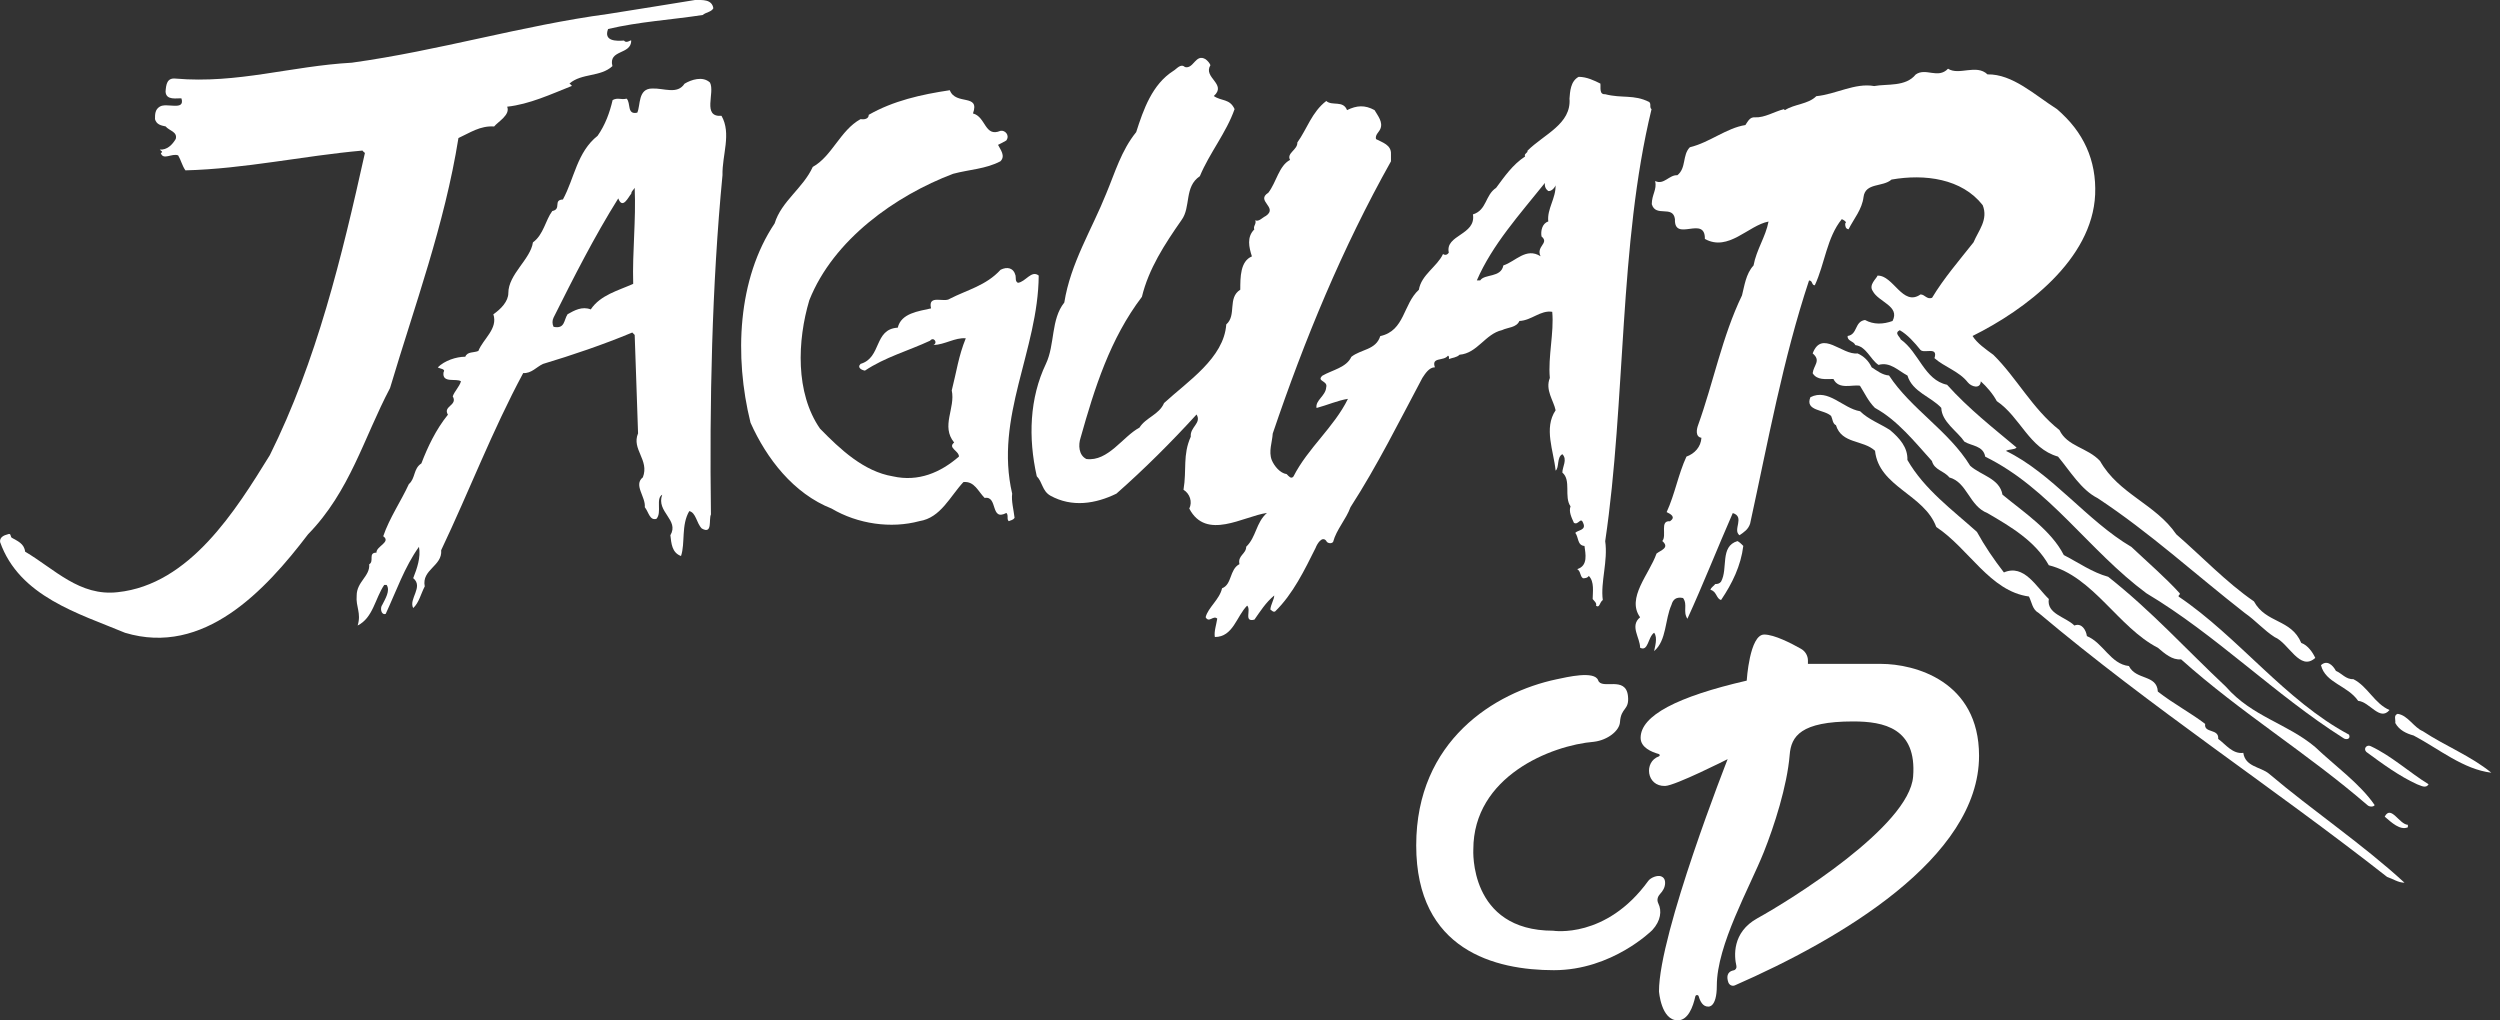 <svg width="245" height="100" viewBox="0 0 245 100" fill="none" xmlns="http://www.w3.org/2000/svg">
<rect x="0" y="0" width="245" height="100" fill="#333333" stroke="none"/>
<g clip-path="url(#clip0_4_4216)">
<path d="M95.352 11.118C96.63 11.448 96.484 13.483 98.048 12.822C98.474 12.727 98.996 13.248 98.614 13.77C98.379 13.909 98.093 14.056 97.807 14.196C98.042 14.666 98.563 15.283 98.042 15.805C96.624 16.561 94.97 16.612 93.406 17.032C87.777 19.163 81.678 23.468 79.313 29.421C78.13 33.396 77.939 38.502 80.356 42C82.34 44.035 84.661 46.21 87.498 46.681C90.003 47.247 92.178 46.306 93.978 44.741C93.978 44.175 92.846 43.889 93.507 43.368C92.185 41.759 93.647 40.01 93.272 38.261C93.743 36.416 93.933 34.903 94.646 33.154C93.603 33.059 92.611 33.771 91.479 33.815C91.949 33.58 91.479 32.963 91.148 33.389C89.017 34.381 86.747 34.998 84.763 36.321C84.477 36.277 83.955 36.041 84.337 35.66C86.423 35.049 85.615 32.257 87.981 32.111C88.312 30.693 90.016 30.502 91.243 30.222C90.913 28.804 92.522 29.701 93.088 29.275C94.741 28.422 96.636 27.996 98.055 26.438C98.716 26.107 99.333 26.247 99.524 27.004C99.575 27.284 99.473 27.57 99.759 27.716C100.516 27.621 101.082 26.438 101.794 27.004C101.743 34.337 97.444 40.862 99.193 48.379C99.098 49.085 99.333 49.937 99.428 50.745C99.282 50.98 99.047 50.98 98.862 51.076C98.627 50.885 98.862 50.51 98.627 50.268C97.018 51.12 97.819 48.563 96.496 48.799C95.835 48.137 95.504 47.145 94.417 47.241C93.094 48.659 92.191 50.739 90.111 51.069C87.32 51.826 84.057 51.355 81.5 49.842C77.761 48.373 75.115 44.926 73.551 41.422C71.942 34.941 72.272 27.328 75.916 21.891C76.578 19.716 78.708 18.438 79.65 16.358C81.538 15.315 82.346 12.765 84.33 11.677C84.661 11.728 85.138 11.677 85.138 11.251C87.548 9.877 90.245 9.267 93.081 8.841C93.654 10.361 96.064 9.133 95.352 11.118Z" fill="white"/>
<path d="M151.401 17.928C148.939 21 146.243 23.982 144.729 27.48H145.06C145.486 26.819 147.095 27.245 147.33 26.011C148.513 25.636 149.556 24.211 150.975 25.114C150.504 24.122 151.871 23.836 151.07 23.175C150.975 22.653 151.121 21.896 151.731 21.706C151.591 20.478 152.488 19.435 152.444 18.157C152.393 18.348 152.068 18.767 151.731 18.723C151.496 18.545 151.356 18.303 151.401 17.928ZM118.623 6.385C117.866 7.613 120.276 8.229 118.953 9.412C119.71 9.934 120.512 9.648 120.989 10.691C120.181 13.006 118.527 14.996 117.586 17.267C116.028 18.31 116.734 20.294 115.786 21.572C114.133 23.938 112.568 26.348 111.907 29.089C108.784 33.204 107.271 38.025 105.897 42.903C105.662 43.608 105.706 44.607 106.463 44.982C108.593 45.262 110.056 42.756 111.665 41.91C112.282 40.918 113.605 40.632 114.076 39.5C116.39 37.37 119.939 35.099 120.174 31.792C121.217 30.895 120.27 29.191 121.548 28.39C121.548 27.162 121.548 25.598 122.687 25.127C122.4 24.23 122.165 23.238 122.922 22.482C122.782 22.151 123.157 21.96 123.017 21.585C123.348 21.776 123.73 21.305 124.06 21.159C125.288 20.306 123.017 19.69 124.296 18.888C125.097 17.845 125.332 16.243 126.426 15.67C126.051 15.009 127.183 14.678 127.138 13.966C128.086 12.643 128.557 10.983 129.975 9.896C130.541 10.417 131.628 9.8 132.01 10.792C132.958 10.322 133.759 10.271 134.706 10.792C135.037 11.358 135.559 11.975 135.272 12.637C135.133 12.967 134.751 13.203 134.846 13.629C135.463 13.96 136.36 14.195 136.315 15.098V15.81C131.539 24.326 127.851 33.261 124.728 42.489C124.677 43.341 124.302 44.238 124.633 45.09C124.868 45.656 125.434 46.369 126.095 46.464C126.286 46.655 126.521 46.986 126.757 46.699C128.175 43.907 130.732 41.872 132.099 39.087C131.151 39.227 130.064 39.704 129.021 39.983C128.881 39.227 129.918 38.801 129.968 37.955C130.159 37.293 128.976 37.389 129.593 36.816C130.585 36.25 131.959 36.015 132.43 34.972C133.377 34.215 134.84 34.311 135.266 32.937C137.676 32.415 137.492 29.814 139.05 28.396C139.285 26.927 140.85 26.126 141.416 24.892C141.607 25.038 141.842 24.987 141.982 24.752C141.6 23.003 144.678 23.048 144.348 21.012C145.721 20.586 145.531 19.124 146.618 18.411C147.426 17.324 148.227 16.141 149.461 15.333C149.315 15.053 149.741 15.002 149.696 14.767C151.305 13.158 154.002 12.166 153.811 9.66C153.862 8.999 153.906 7.956 154.708 7.53C155.509 7.53 156.266 7.905 156.838 8.191C156.889 8.567 156.698 9.279 157.309 9.234C158.962 9.66 160.101 9.234 161.614 9.991C161.85 10.182 161.614 10.513 161.85 10.703C158.632 23.944 159.344 39.271 157.309 53.034C157.595 54.973 156.838 57.053 157.074 58.802C156.743 59.037 156.787 59.603 156.412 59.368C156.507 59.082 156.221 58.897 156.081 58.706C156.081 58.045 156.272 57.002 155.7 56.436C155.604 56.627 155.369 56.671 155.134 56.671C154.803 56.436 154.943 56.01 154.568 55.775C155.655 55.444 155.375 54.261 155.28 53.504C154.568 53.453 154.714 52.652 154.383 52.226C154.574 51.94 155.515 51.991 155.14 51.234C154.905 50.617 154.67 51.514 154.243 51.234C154.008 50.712 153.722 50.146 153.913 49.625C153.251 48.677 154.008 47.068 153.111 46.311C153.111 45.745 153.633 45.033 153.111 44.512C152.545 44.798 152.825 45.834 152.45 46.121C152.259 44.181 151.267 41.955 152.45 40.206C152.259 39.258 151.407 38.222 151.884 37.039C151.693 34.959 152.31 32.593 152.119 30.558C150.981 30.368 150.084 31.411 148.901 31.455C148.615 32.117 147.769 32.072 147.197 32.352C145.543 32.727 144.787 34.622 143.038 34.762C142.751 35.048 142.332 35.048 141.995 35.188C141.995 35.093 142.039 34.902 141.899 34.858C141.473 35.423 140.246 34.953 140.621 35.996C140.055 35.996 139.673 36.613 139.394 37.033C137.123 41.294 134.999 45.593 132.347 49.707C131.921 50.89 130.973 51.883 130.643 53.11C130.452 53.345 130.026 53.205 129.981 53.014C129.555 52.449 129.034 53.39 128.938 53.676C127.851 55.851 126.712 58.217 124.963 59.921C124.773 60.017 124.633 59.826 124.493 59.73C124.544 59.209 124.874 58.738 124.874 58.357C124.022 59.069 123.501 59.921 122.935 60.722C121.847 61.002 122.648 59.775 122.222 59.349C121.179 60.392 120.849 62.427 119.055 62.427C118.96 61.905 119.195 61.244 119.29 60.627C118.909 60.252 118.483 61.098 118.152 60.487C118.387 59.54 119.526 58.738 119.761 57.651C120.753 57.276 120.473 55.806 121.466 55.285C121.275 54.433 122.127 54.293 122.127 53.581C123.119 52.633 123.075 51.215 124.162 50.267C121.841 50.598 118.203 53.008 116.549 49.841C116.88 49.18 116.6 48.372 115.983 47.997C116.314 46.013 115.888 44.594 116.696 42.794C116.6 41.847 117.783 41.472 117.262 40.619C114.851 43.265 112.155 45.962 109.408 48.378C107.372 49.37 105.057 49.752 102.927 48.569C102.126 48.098 102.17 47.246 101.604 46.674C100.752 42.89 100.898 39.01 102.501 35.653C103.398 33.764 102.972 31.302 104.301 29.649C104.918 25.77 106.997 22.507 108.415 18.958C109.268 16.923 109.885 14.748 111.347 12.948C112.06 10.723 112.912 8.268 114.991 6.945C115.322 6.754 115.704 6.188 116.123 6.57C116.976 6.805 117.166 5.196 118.158 5.813C118.343 5.959 118.527 6.15 118.623 6.385Z" fill="white"/>
<path d="M69.908 0.808C69.717 1.183 69.202 1.183 68.865 1.47C65.793 1.94 62.575 2.131 59.592 2.843C59.121 4.071 60.444 4.026 61.15 3.975C61.386 4.306 61.812 3.88 61.862 3.975C61.862 5.394 59.592 4.828 60.018 6.481C58.835 7.569 57.035 7.142 55.808 8.185C55.904 8.281 55.999 8.325 56.043 8.421C54.008 9.228 51.884 10.22 49.703 10.456C50.033 11.257 48.806 11.925 48.425 12.396C47.057 12.3 46.059 13.012 44.927 13.528C43.566 22.043 40.634 29.942 38.224 38.032C35.673 42.858 34.3 48.156 30.185 52.366C25.975 57.899 19.971 64.335 12.257 62.014C7.716 60.119 1.897 58.465 0.008 53.117C-0.043 52.646 0.383 52.455 0.765 52.36C1.096 52.22 1 52.551 1.14 52.691C1.706 53.021 2.368 53.257 2.463 54.064C5.35 55.769 7.805 58.465 11.545 58.033C18.591 57.282 23.087 50.045 26.445 44.601C31.031 35.38 33.492 25.21 35.762 14.99C35.667 14.895 35.572 14.85 35.527 14.755C29.663 15.277 23.984 16.548 18.171 16.695C17.841 16.224 17.745 15.703 17.459 15.226C16.842 14.99 15.99 15.747 15.755 14.99C16.085 14.895 15.704 14.755 15.659 14.66C16.372 14.71 16.887 14.189 17.224 13.617C17.415 12.904 16.562 12.809 16.232 12.389C15.761 12.294 15.335 12.198 15.189 11.677C15.189 11.206 15.189 10.729 15.659 10.45C16.321 10.023 18.165 10.92 17.783 9.642C17.357 9.597 16.27 9.877 16.225 8.98C16.276 8.268 16.365 7.607 17.217 7.702C23.272 8.224 28.519 6.475 34.478 6.144C43.038 4.961 51.172 2.5 59.592 1.368C62.435 0.904 65.271 0.477 68.114 0C68.82 0 69.768 -0.089 69.908 0.808Z" fill="white"/>
<path d="M62.199 18.405C62.104 18.596 61.869 18.736 61.869 18.971C61.583 19.302 61.016 20.58 60.59 19.442C58.224 23.226 56.24 27.15 54.25 31.124C54.11 31.411 54.11 31.741 54.25 32.028C55.382 32.263 55.242 31.366 55.623 30.794C56.285 30.419 57.042 29.992 57.894 30.323C58.841 28.905 60.59 28.479 62.053 27.817C61.964 24.599 62.339 21.617 62.199 18.405ZM69.577 8.09C70.098 9.082 68.775 11.492 70.709 11.352C71.701 13.101 70.76 15.181 70.804 17.171C69.761 27.957 69.526 39.545 69.672 50.42C69.437 50.89 69.863 52.41 68.775 51.793C68.254 51.272 68.209 50.229 67.548 50.089C66.74 51.463 67.166 53.212 66.74 54.49C65.844 54.159 65.793 53.263 65.697 52.455C66.594 50.941 64.279 50.184 64.896 48.48C64.234 48.855 64.896 50.229 64.33 50.846C63.668 51.037 63.573 50.184 63.191 49.707C63.287 48.671 62.059 47.532 63.001 46.776C63.662 45.071 61.869 44.035 62.53 42.47C62.435 39.398 62.295 35.754 62.199 32.822L61.964 32.587C59.128 33.77 56.05 34.813 53.213 35.665C52.596 35.945 52.081 36.613 51.273 36.562C48.246 42.19 45.976 48.149 43.235 53.918C43.375 55.476 41.295 55.806 41.626 57.466C41.251 58.179 41.06 59.075 40.494 59.59C40.023 58.694 41.537 57.511 40.494 56.659C40.869 55.711 41.251 54.623 41.06 53.587C39.642 55.571 38.834 57.937 37.797 60.163C37.327 60.303 37.231 59.546 37.467 59.266C37.746 58.7 38.268 57.892 37.893 57.326H37.651C36.754 58.656 36.563 60.544 35.05 61.301C35.425 60.067 34.859 59.501 34.954 58.369C34.954 56.996 36.277 56.48 36.182 55.298C36.703 55.011 36.042 54.159 36.894 54.159C36.843 53.542 38.363 53.123 37.556 52.55C38.172 50.75 39.311 49.097 40.068 47.443C40.729 46.877 40.494 45.93 41.295 45.415C41.912 43.806 42.713 42.101 43.896 40.639C43.375 39.786 44.888 39.742 44.367 38.839C44.557 38.317 45.028 37.891 45.174 37.37C44.748 37.039 43.279 37.605 43.47 36.473C43.705 36.142 43.088 36.142 42.904 36.002C43.565 35.341 44.704 34.959 45.6 34.959C45.791 34.438 46.453 34.584 46.879 34.393C47.349 33.21 48.819 32.218 48.348 30.8C49.105 30.279 49.817 29.522 49.817 28.72C49.817 26.876 51.992 25.413 52.227 23.753C53.27 22.997 53.455 21.578 54.123 20.682C55.07 20.491 54.167 19.594 55.166 19.55C56.297 17.47 56.539 14.914 58.568 13.305C59.325 12.217 59.751 11.034 60.037 9.807C60.559 9.527 60.838 9.807 61.411 9.667C61.837 10.093 61.411 11.276 62.454 11.04C62.784 10.328 62.498 8.675 63.916 8.675C65.055 8.624 66.378 9.292 67.084 8.204C67.732 7.81 68.871 7.428 69.577 8.09Z" fill="white"/>
<path d="M194.774 7.289C197.235 7.244 199.41 9.317 201.585 10.697C204.186 12.917 205.464 15.709 205.325 19.067C205.038 25.452 198.469 30.368 193.311 32.925C193.737 33.63 194.634 34.247 195.346 34.769C197.617 36.995 199.175 40.067 201.827 42.146C202.583 43.755 204.568 43.851 205.801 45.173C207.646 48.436 211.239 49.383 213.274 52.36C215.735 54.49 218.197 57.092 220.887 58.936C222.07 61.111 224.531 60.64 225.523 63.006C226.184 63.241 226.655 63.954 226.897 64.475C225.383 65.842 224.295 63.006 222.922 62.44C221.879 61.779 221.077 60.831 219.99 60.074C215.023 56.195 210.718 52.22 205.566 48.818C203.957 48.01 202.87 46.166 201.687 44.747C198.85 43.946 197.998 40.868 195.683 39.31C195.308 38.597 194.691 37.892 194.119 37.37C194.074 38.178 193.171 37.892 192.84 37.465C191.988 36.378 190.525 35.952 189.578 35.1C189.959 33.917 188.586 34.673 188.211 34.298C187.645 33.592 186.932 32.785 186.175 32.359C185.609 32.645 186.175 32.975 186.271 33.262C188.071 34.54 188.586 37.236 190.812 37.707C192.942 40.073 195.308 41.917 197.623 43.857C197.432 44.092 196.911 43.997 196.58 44.188C201.076 46.363 204.523 51.043 208.88 53.6C210.533 55.158 212.238 56.627 213.611 58.141C213.707 58.281 213.42 58.332 213.516 58.471C219.335 62.395 223.971 68.685 230.21 71.999C230.401 72.469 229.879 72.52 229.644 72.329C222.928 68.075 217.16 62.205 210.349 58.141C204.669 53.931 200.892 47.876 194.551 44.754C194.36 43.666 193.228 43.717 192.516 43.285C191.804 42.242 190.29 41.345 190.246 39.971C189.254 38.884 187.409 38.413 186.932 36.804C186.036 36.333 185.228 35.43 184.096 35.761C183.294 35.239 182.913 33.961 181.825 33.821C181.635 33.395 181.018 33.44 181.069 32.925C182.061 32.785 181.73 31.506 182.773 31.36C183.625 31.831 184.573 31.786 185.47 31.456C186.226 29.986 184.096 29.611 183.53 28.524C183.104 27.907 183.905 27.296 184 27.01C185.559 26.966 186.462 30.082 188.211 28.854C188.637 28.854 188.821 29.376 189.343 29.185C190.475 27.296 191.988 25.541 193.406 23.748C193.877 22.609 194.876 21.528 194.303 20.104C192.268 17.502 188.63 17.025 185.368 17.598C184.516 18.355 182.811 17.878 182.627 19.302C182.48 20.53 181.679 21.433 181.158 22.469C180.871 22.425 180.827 22.189 180.827 21.903C181.062 21.763 180.636 21.528 180.496 21.477C179.027 23.277 178.843 25.827 177.851 27.958C177.52 27.958 177.66 27.487 177.285 27.487C174.728 35.195 173.265 43.285 171.51 51.323C171.319 51.889 170.944 52.125 170.473 52.455C169.761 51.934 171.039 50.656 169.812 50.28C168.298 53.734 166.925 57.231 165.366 60.64C164.896 59.928 165.417 59.267 164.94 58.605C164.279 58.465 163.948 58.745 163.808 59.267C163.147 60.736 163.338 62.764 162.104 63.807C162.155 63.477 162.486 62.484 162.104 62.008C161.487 62.434 161.538 63.896 160.73 63.477C160.73 62.484 159.694 61.346 160.73 60.494C159.363 58.599 161.627 56.284 162.339 54.249C162.765 53.918 163.662 53.683 162.905 53.021C163.376 52.5 162.619 50.986 163.662 51.082C164.273 50.656 163.707 50.369 163.331 50.185C164.139 48.436 164.463 46.496 165.271 44.747C166.072 44.461 166.689 43.8 166.74 42.903C166.123 42.808 166.27 42.051 166.409 41.676C167.923 37.465 168.775 32.969 170.715 28.95C170.95 28.053 171.09 26.826 171.847 26.018C172.133 24.453 173.03 23.226 173.316 21.712C171.332 22.088 169.392 24.695 167.077 23.417C167.122 21.051 164.05 23.792 164.145 21.477C163.955 20.059 162.25 21.337 161.875 20.008C161.875 19.061 162.396 18.59 162.206 17.738C163.058 18.164 163.573 17.121 164.381 17.172C165.277 16.466 164.851 15.187 165.608 14.431C167.548 13.96 169.201 12.542 171.046 12.256C171.281 11.925 171.472 11.448 171.993 11.499C172.941 11.55 173.882 10.933 174.83 10.697C174.83 10.742 174.881 10.742 174.925 10.793C175.873 10.182 177.196 10.227 177.997 9.426C179.937 9.235 181.781 8.103 183.67 8.433C184.948 8.198 186.748 8.529 187.74 7.301C188.732 6.595 189.915 7.772 190.907 6.735C191.982 7.429 193.686 6.246 194.774 7.289Z" fill="white"/>
<path d="M183.422 35.996C183.943 36.327 184.465 36.753 185.126 36.798C187.256 40.06 190.99 42.235 193.076 45.644C194.119 46.592 195.963 46.871 196.243 48.48C198.373 50.229 201.019 51.978 202.253 54.395C203.722 55.152 205.045 56.099 206.603 56.525C210.908 59.928 214.171 63.572 218.146 67.305C220.702 70.237 224.149 70.898 226.897 73.22C228.785 75.019 231.297 76.813 232.716 78.899C232.62 79.09 232.194 79.09 232.003 78.899C226.089 73.792 219.615 69.862 213.745 64.615C212.892 64.71 212.136 64.049 211.474 63.483C207.595 61.499 205.134 56.481 200.784 55.393C199.461 53.028 197.044 51.609 194.774 50.287C192.974 49.581 192.789 47.259 191.034 46.789C190.513 46.127 189.565 46.077 189.33 45.18C187.625 43.285 185.927 41.16 183.746 39.977C183.085 39.316 182.754 38.559 182.277 37.803C181.52 37.663 180.197 38.229 179.676 37.141C178.919 37.141 178.067 37.281 177.641 36.575C177.736 35.774 178.493 35.348 177.641 34.635C178.537 32.27 180.528 34.826 182.042 34.635C182.665 34.909 183.135 35.379 183.422 35.996Z" fill="white"/>
<path d="M185.222 42.146C186.17 42.947 186.971 43.851 186.926 45.078C188.58 47.965 191.372 49.994 193.738 52.125C194.494 53.498 195.391 54.821 196.383 56.099C198.367 55.247 199.55 57.518 200.784 58.7C200.549 60.17 202.438 60.449 203.29 61.302C204.002 61.016 204.428 61.728 204.517 62.338C206.126 63 206.832 65.079 208.632 65.27C209.344 66.688 211.373 66.078 211.468 67.776C212.982 68.959 214.686 69.855 216.105 70.943C215.965 71.891 217.478 71.369 217.383 72.412C218.095 72.933 218.801 73.926 219.844 73.779C220.035 75.153 221.549 75.153 222.35 75.814C226.655 79.459 231.527 82.721 235.642 86.505C235.025 86.505 234.503 86.124 233.937 85.939C222.725 77.144 210.858 69.385 199.786 60.068C199.169 59.737 199.124 59.031 198.838 58.459C195.01 57.937 192.974 53.778 189.756 51.648C188.574 48.43 184.128 47.724 183.753 44.175C182.57 43.087 180.49 43.514 179.924 41.669C179.594 41.529 179.594 41.052 179.454 40.773C178.792 40.111 176.853 40.302 177.419 38.928C179.168 38.032 180.586 40.016 182.29 40.302C183.091 41.103 184.274 41.529 185.222 42.146Z" fill="white"/>
<path d="M170.843 53.498C170.608 55.438 169.756 57.187 168.668 58.796C168.197 58.7 168.242 57.943 167.625 57.803C167.676 57.568 167.956 57.428 168.096 57.237C168.331 57.237 168.522 57.187 168.662 57.002C169.374 55.724 168.522 53.549 170.271 53.027C170.461 53.116 170.652 53.307 170.843 53.498Z" fill="white"/>
<path d="M228.92 65.747C229.486 65.983 229.912 66.599 230.624 66.555C232.042 67.267 232.704 68.965 234.173 69.582C233.225 70.72 232.233 68.774 231.101 68.685C230.058 67.172 227.883 66.936 227.457 65.188C228.023 64.66 228.589 65.13 228.92 65.747Z" fill="white"/>
<path d="M237.434 71.655C239.66 73.124 242.115 74.065 244.15 75.725C241.409 75.395 239.043 73.41 236.538 72.081C235.832 71.89 235.119 71.56 234.738 70.854C234.789 70.523 234.547 70.097 234.973 69.957C235.972 70.097 236.538 71.28 237.434 71.655Z" fill="white"/>
<path d="M238.001 76.858C237.714 77.328 237.199 76.953 236.869 76.858C235.12 76.056 233.511 74.873 231.902 73.691C231.571 73.36 231.953 72.934 232.328 73.124C234.363 74.072 236.156 75.726 238.001 76.858Z" fill="white"/>
<path d="M235.972 81.074C235.215 81.405 234.363 80.603 233.701 80.031C234.318 78.848 235.119 80.788 235.972 80.832V81.074Z" fill="white"/>
<path d="M152.526 66.574C153.531 66.364 156.278 65.696 156.622 66.676C156.959 67.63 159.325 66.186 159.541 68.208C159.693 69.639 158.854 69.296 158.759 70.765C158.708 71.611 157.557 72.526 156.221 72.692C151.985 73.042 144.386 76.101 144.386 83.243C144.386 83.243 143.915 91.211 152.214 91.211C152.214 91.211 157.391 92.044 161.531 86.327C161.76 86.009 162.434 85.736 162.797 85.882C163.02 85.971 163.198 86.168 163.179 86.575C163.166 86.963 162.962 87.319 162.695 87.599C162.504 87.809 162.32 88.14 162.517 88.54C162.867 89.246 162.772 90.232 161.926 91.148C161.926 91.148 158.008 95.078 152.284 95.078C146.554 95.078 138.789 93.145 138.789 82.848C138.789 72.552 146.516 67.846 152.526 66.574Z" fill="white"/>
<path d="M181.609 70.701C176.458 70.701 175.536 72.158 175.389 73.97C175.141 77.035 173.863 80.978 172.852 83.51C171.466 86.982 168.248 92.604 168.248 96.598C168.248 98.817 167.389 98.646 167.389 98.646C166.887 98.646 166.619 98.15 166.473 97.641C166.429 97.469 166.181 97.475 166.142 97.647C165.92 98.659 165.437 99.994 164.419 99.994C162.785 99.994 162.581 97.151 162.581 97.151C162.581 91.466 169.31 74.396 169.31 74.396C169.31 74.396 164.165 76.997 163.185 77.023C161.328 77.08 161.08 74.644 162.575 74.123C162.683 74.085 162.676 73.926 162.562 73.894C161.85 73.697 160.781 73.251 160.781 72.31C160.781 70.129 164.368 68.272 171.179 66.701C171.179 66.701 171.453 62.185 172.89 62.185C173.889 62.185 175.568 63.057 176.502 63.585C176.916 63.82 177.177 64.259 177.177 64.729V65.06C177.177 65.06 182.544 65.06 184.331 65.06C187.619 65.06 193.947 66.726 193.947 74.066C193.947 84.114 180.261 92.082 170.016 96.566C169.755 96.681 169.462 96.528 169.373 96.261C169.227 95.828 169.176 95.231 169.907 95.091C170.098 95.052 170.213 94.849 170.168 94.665C169.952 93.736 169.71 91.377 172.235 89.984C175.434 88.222 187.11 80.978 187.486 76.101C187.855 71.356 184.624 70.701 181.609 70.701Z" fill="white"/>
</g>
<defs>
<clipPath id="clip0_4_4216">
<rect width="244.149" height="100" fill="white"/>
</clipPath>
</defs>
</svg>
